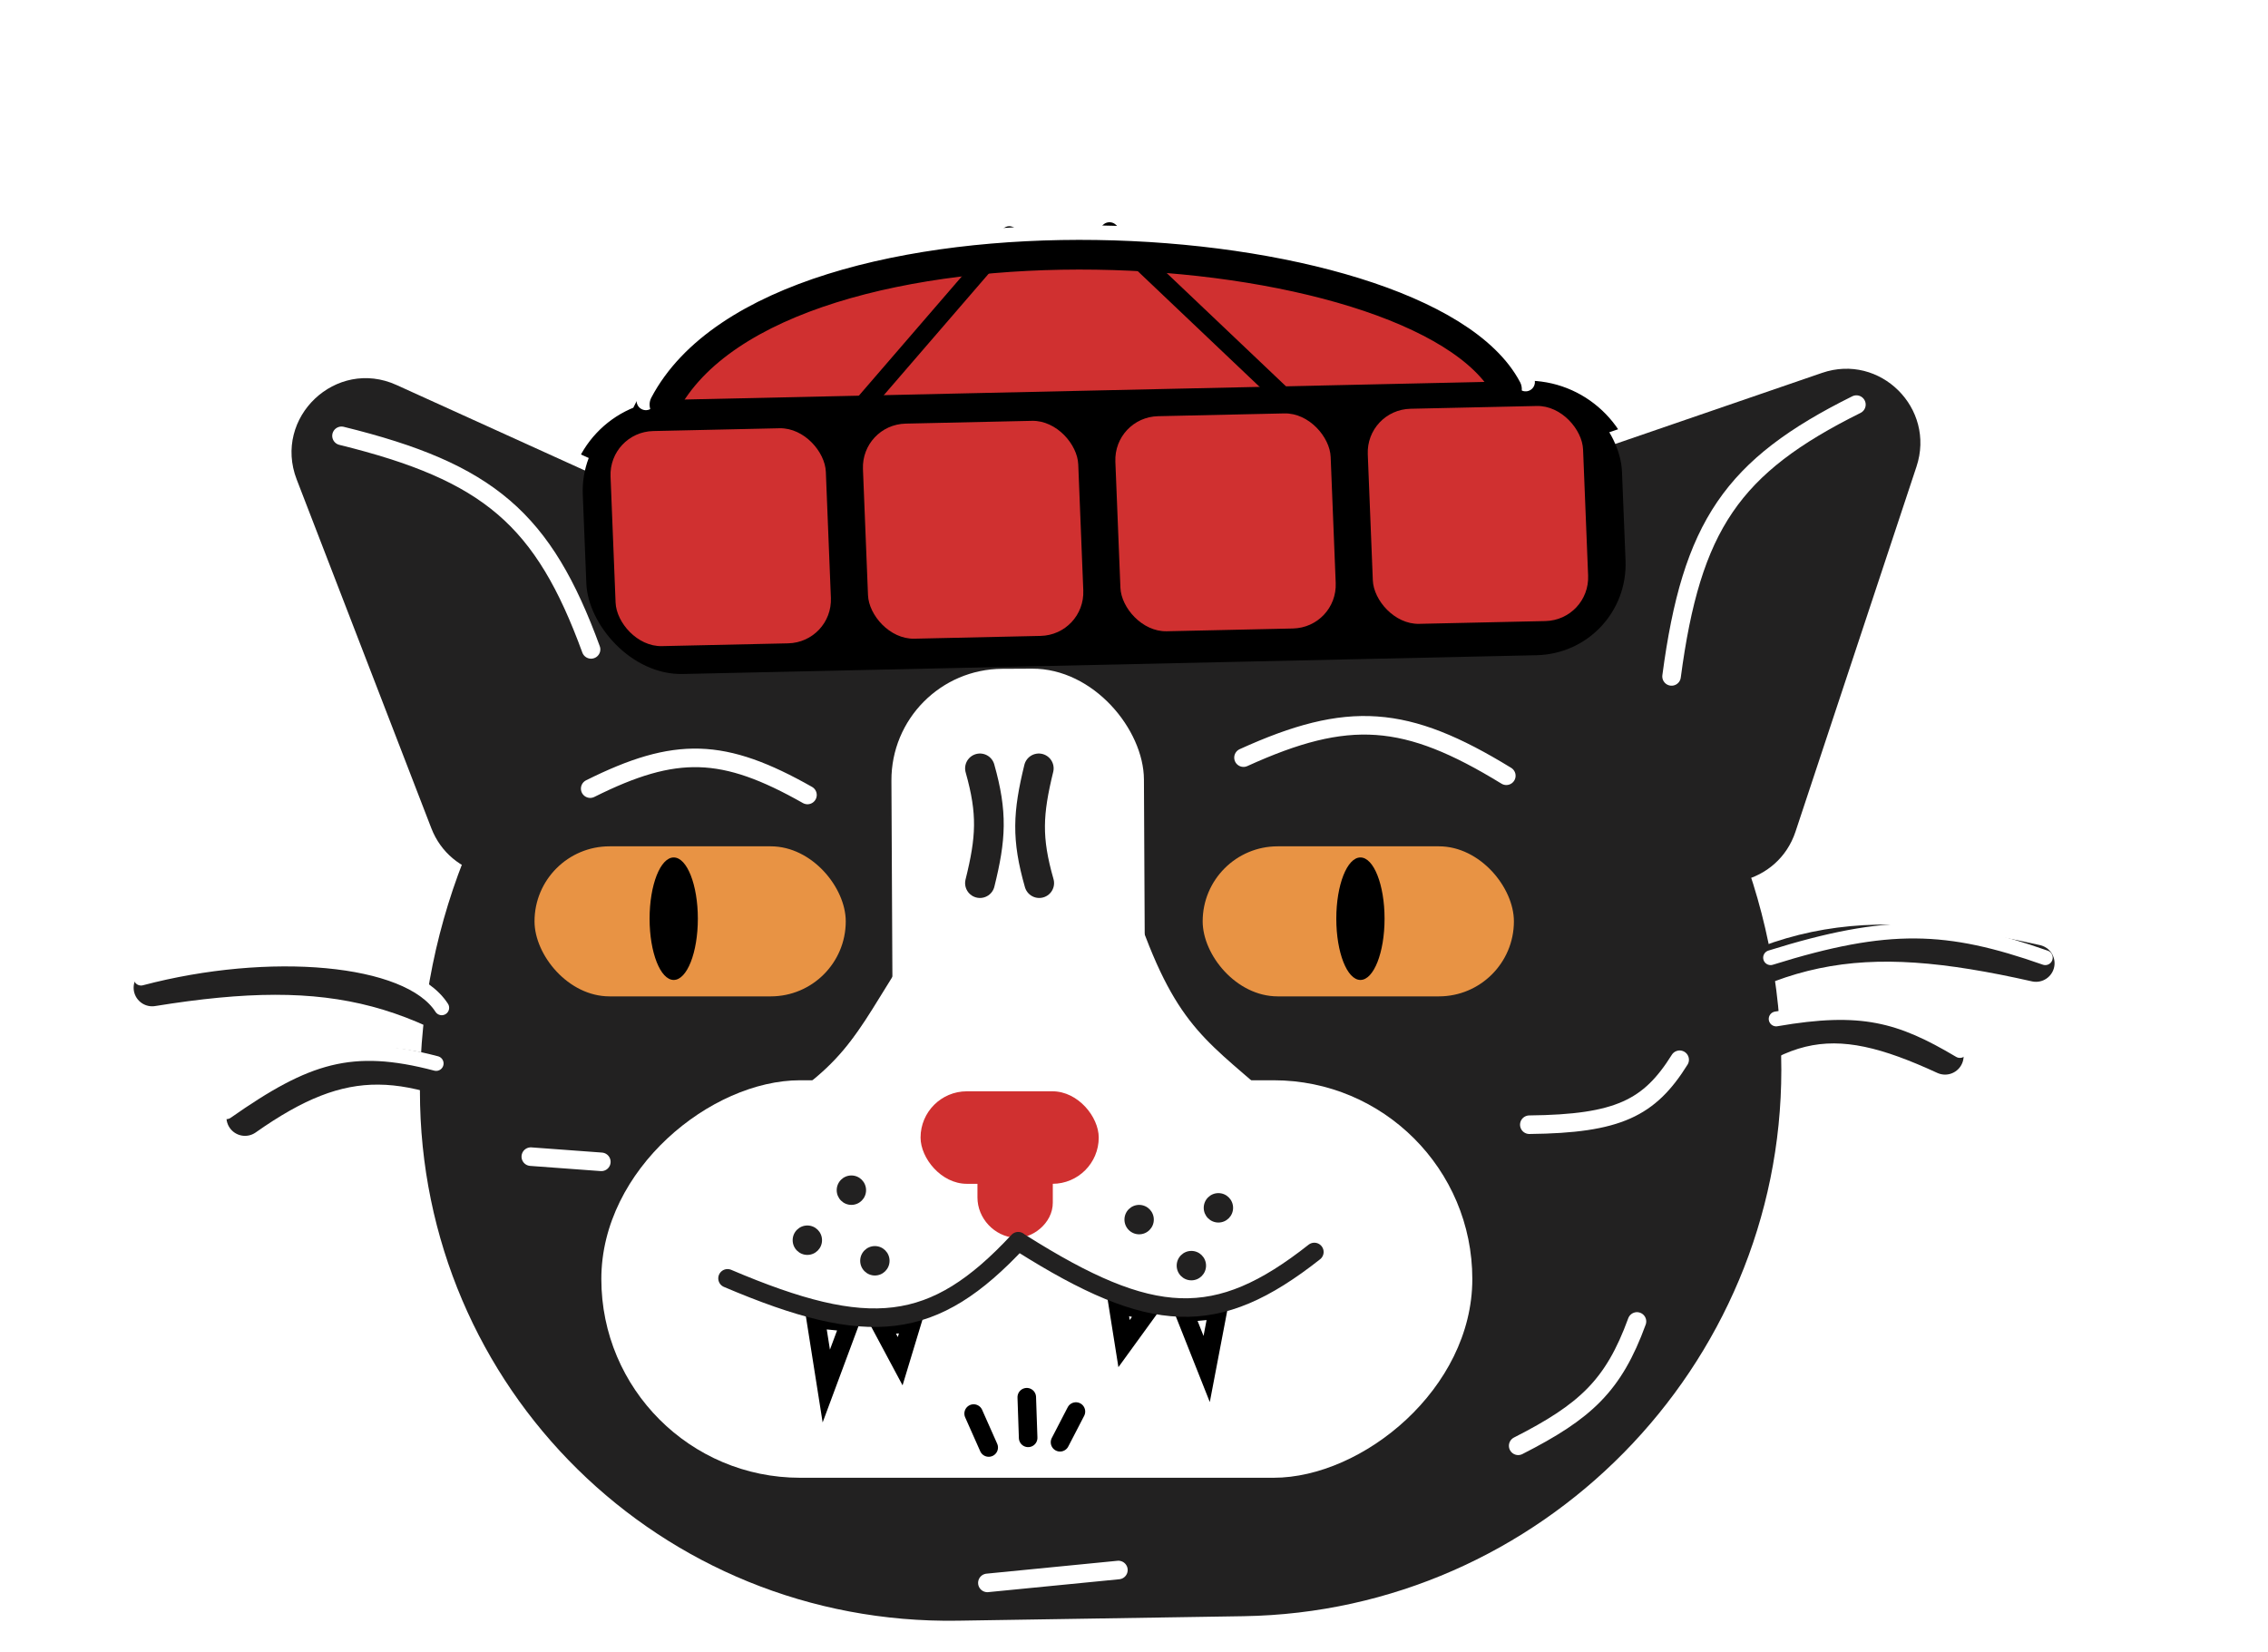 <svg width="611" height="445" viewBox="0 0 611 445" fill="none" xmlns="http://www.w3.org/2000/svg">
<g filter="url(#filter0_d_118_99)">
<path d="M180.88 113.882L413.437 108.151M271.918 63.453L232 109.7M298.897 62.371L348 109M174 108C205.5 43.5 386.363 54.753 411 102.931M179 109C209.671 50.855 382.849 60.949 405.973 104.821M405 114C405 108.232 401.86 102.526 395.776 97.237C389.691 91.949 380.793 87.191 369.636 83.26C358.479 79.33 345.302 76.311 330.926 74.392C316.55 72.474 301.283 71.696 286.078 72.108C270.873 72.519 256.054 74.112 242.547 76.785C229.039 79.459 217.132 83.157 207.568 87.648C198.003 92.14 190.986 97.328 186.953 102.891C182.921 108.454 181.96 114.271 184.131 119.98L294 114H405ZM183.987 181.581L413.891 176.441C427.695 176.132 438.432 164.698 437.873 150.902L436.904 126.98C436.345 113.184 424.702 102.25 410.898 102.559L180.994 107.699C167.19 108.007 156.453 119.441 157.012 133.237L157.981 157.16C158.54 170.956 170.183 181.889 183.987 181.581ZM178.344 174.07L212.336 173.31C218.962 173.162 224.116 167.674 223.847 161.052L222.471 127.08C222.203 120.458 216.614 115.209 209.988 115.358L175.997 116.118C169.371 116.266 164.217 121.754 164.486 128.376L165.862 162.348C166.13 168.97 171.719 174.218 178.344 174.07ZM246.344 172.07L280.336 171.31C286.962 171.162 292.116 165.674 291.847 159.052L290.471 125.08C290.203 118.458 284.614 113.209 277.988 113.358L243.997 114.118C237.371 114.266 232.217 119.754 232.486 126.376L233.862 160.348C234.13 166.97 239.719 172.218 246.344 172.07ZM314.344 170.07L348.336 169.31C354.962 169.162 360.116 163.674 359.847 157.052L358.471 123.08C358.203 116.458 352.614 111.209 345.988 111.358L311.997 112.118C305.371 112.266 300.217 117.754 300.486 124.376L301.862 158.348C302.13 164.97 307.719 170.218 314.344 170.07ZM382.344 168.07L416.336 167.31C422.962 167.162 428.116 161.674 427.847 155.052L426.471 121.08C426.203 114.458 420.614 109.209 413.988 109.358L379.997 110.118C373.371 110.266 368.217 115.754 368.486 122.376L369.862 156.348C370.13 162.97 375.719 168.218 382.344 168.07Z" stroke="black" stroke-width="8" stroke-linecap="round"/>
<path d="M335.011 431.407L334.956 427.907L335.011 431.407ZM310.865 117.842L310.92 121.341L310.865 117.842ZM282.155 118.294L282.1 114.794L282.155 118.294ZM258.008 432.619L258.063 436.118L258.008 432.619ZM385.444 163.245L382.979 165.729L385.444 163.245ZM393.02 130.083L391.883 126.773L393.02 130.083ZM483.705 220.061L487.027 221.162L483.705 220.061ZM450.684 227.976L453.15 225.491L450.684 227.976ZM516.305 121.704L512.983 120.602L516.305 121.704ZM490.86 96.457L491.998 99.767L490.86 96.457ZM446.849 177.766C446.595 179.682 447.943 181.442 449.859 181.696C451.775 181.95 453.535 180.602 453.788 178.686L446.849 177.766ZM501.673 108.135C503.404 107.275 504.111 105.174 503.251 103.443C502.391 101.712 500.29 101.006 498.559 101.865L501.673 108.135ZM148.556 226.446L150.963 228.987L148.556 226.446ZM116.198 219.122L119.463 217.862L116.198 219.122ZM198.376 141.283L199.823 138.096L198.376 141.283ZM203.854 174.068L201.447 171.527L203.854 174.068ZM106.813 99.716L105.367 102.903L106.813 99.716ZM79.933 125.177L76.668 126.438L79.933 125.177ZM92.836 110.013C90.959 109.551 89.063 110.699 88.601 112.576C88.14 114.453 89.287 116.349 91.164 116.81L92.836 110.013ZM155.944 172.15C156.608 173.965 158.618 174.899 160.433 174.235C162.249 173.571 163.182 171.561 162.518 169.746L155.944 172.15ZM547.73 258.915C549.616 259.34 551.489 258.156 551.914 256.27C552.339 254.385 551.156 252.511 549.27 252.086L547.73 258.915ZM433.318 277.764C431.807 278.969 431.558 281.171 432.763 282.682C433.968 284.194 436.17 284.442 437.682 283.237L433.318 277.764ZM443.85 300.214C442.587 301.677 442.75 303.888 444.214 305.15C445.677 306.413 447.887 306.25 449.15 304.787L443.85 300.214ZM522.536 283.679C524.292 284.488 526.37 283.72 527.179 281.964C527.988 280.209 527.22 278.13 525.464 277.321L522.536 283.679ZM141.859 300.091C143.566 300.998 145.685 300.348 146.591 298.641C147.498 296.934 146.849 294.815 145.141 293.908L141.859 300.091ZM63.985 294.138C62.404 295.251 62.025 297.434 63.138 299.015C64.251 300.595 66.434 300.974 68.015 299.862L63.985 294.138ZM151.805 294.726C153.311 295.938 155.514 295.7 156.726 294.195C157.938 292.689 157.7 290.486 156.195 289.274L151.805 294.726ZM40.441 258.643C38.533 258.951 37.236 260.749 37.545 262.657C37.854 264.565 39.651 265.862 41.559 265.553L40.441 258.643ZM282.21 121.793L310.92 121.341L310.809 114.342L282.1 114.794L282.21 121.793ZM334.956 427.907L257.953 429.119L258.063 436.118L335.066 434.906L334.956 427.907ZM476.391 284.229C476.391 362.342 413.06 426.678 334.956 427.907L335.066 434.906C416.992 433.617 483.391 366.165 483.391 284.229H476.391ZM310.92 121.341C402.316 119.903 476.391 192.821 476.391 284.229H483.391C483.391 188.912 406.114 112.842 310.809 114.342L310.92 121.341ZM116.628 290.001C116.628 198.551 190.77 123.232 282.21 121.793L282.1 114.794C186.838 116.293 109.628 194.727 109.628 290.001H116.628ZM109.628 290.001C109.628 371.981 176.094 437.409 258.063 436.118L257.953 429.119C179.892 430.348 116.628 368.072 116.628 290.001H109.628ZM512.983 120.602L480.383 218.96L487.027 221.162L519.627 122.805L512.983 120.602ZM453.15 225.491L387.91 160.76L382.979 165.729L448.219 230.461L453.15 225.491ZM394.158 133.393L491.998 99.767L489.722 93.147L391.883 126.773L394.158 133.393ZM387.91 160.76C379.216 152.135 382.598 137.366 394.158 133.393L391.883 126.773C375.406 132.436 370.612 153.458 382.979 165.729L387.91 160.76ZM480.383 218.96C476.528 230.591 461.832 234.106 453.15 225.491L448.219 230.461C460.598 242.743 481.541 237.715 487.027 221.162L480.383 218.96ZM519.627 122.805C525.745 104.348 508.117 86.825 489.722 93.147L491.998 99.767C504.883 95.338 517.288 107.613 512.983 120.602L519.627 122.805ZM453.788 178.686C456.456 158.556 460.453 145.049 467.59 134.573C474.7 124.135 485.193 116.321 501.673 108.135L498.559 101.865C481.599 110.29 469.886 118.769 461.805 130.632C453.749 142.457 449.567 157.258 446.849 177.766L453.788 178.686ZM105.367 102.903L196.93 144.47L199.823 138.096L108.26 96.529L105.367 102.903ZM201.447 171.527L146.149 223.905L150.963 228.987L206.261 176.609L201.447 171.527ZM119.463 217.862L83.198 123.917L76.668 126.438L112.933 220.382L119.463 217.862ZM146.149 223.905C137.64 231.964 123.691 228.813 119.463 217.862L112.933 220.382C118.951 235.972 138.832 240.477 150.963 228.987L146.149 223.905ZM196.93 144.47C207.597 149.312 209.966 163.458 201.447 171.527L206.261 176.609C218.381 165.128 215.024 144.997 199.823 138.096L196.93 144.47ZM108.26 96.529C89.094 87.828 69.094 106.818 76.668 126.438L83.198 123.917C77.865 110.103 91.946 96.811 105.367 102.903L108.26 96.529ZM91.164 116.81C110.844 121.649 123.807 127.093 133.422 135.335C143.003 143.548 149.615 154.846 155.944 172.15L162.518 169.746C156.006 151.941 148.869 139.356 137.978 130.02C127.12 120.713 112.888 114.943 92.836 110.013L91.164 116.81ZM549.27 252.086C525.151 246.648 506.335 244.787 488.35 248.547C470.339 252.313 453.561 261.628 433.318 277.764L437.682 283.237C457.509 267.432 473.284 258.848 489.782 255.399C506.305 251.945 523.955 253.554 547.73 258.915L549.27 252.086ZM449.15 304.787C464.147 287.405 475.335 279.138 486.031 276.539C496.63 273.963 507.521 276.764 522.536 283.679L525.464 277.321C510.158 270.272 497.399 266.572 484.378 269.737C471.455 272.877 459.054 282.593 443.85 300.214L449.15 304.787ZM145.141 293.908C128.048 284.833 114.703 279.795 102.02 279.7C89.189 279.603 77.593 284.557 63.985 294.138L68.015 299.862C81.045 290.688 91.204 286.619 101.967 286.7C112.876 286.782 124.962 291.121 141.859 300.091L145.141 293.908ZM156.195 289.274C136.634 273.527 120.315 263.709 102.421 258.954C84.526 254.199 65.414 254.603 40.441 258.643L41.559 265.553C66.097 261.583 84.092 261.326 100.623 265.719C117.155 270.112 132.58 279.25 151.805 294.726L156.195 289.274Z" fill="white"/>
<path d="M258.008 432.619C177.993 433.879 113.128 370.026 113.128 290.002C113.128 196.639 188.804 119.763 282.155 118.294L310.865 117.842C404.215 116.373 479.891 190.867 479.891 284.229C479.891 364.254 415.026 430.148 335.011 431.407L258.008 432.619Z" fill="#222121"/>
<path d="M490.86 96.457C506.5 91.082 521.516 105.981 516.305 121.703L483.705 220.061C479.034 234.153 461.215 238.424 450.684 227.976L385.444 163.245C374.914 152.796 379.002 134.901 393.02 130.083L490.86 96.457Z" fill="#222121"/>
<path d="M450.319 178.227C455.705 137.588 466.676 121.611 500.116 105.001" stroke="white" stroke-width="5" stroke-linecap="round"/>
<path d="M79.933 125.178C73.48 108.461 90.52 92.32 106.813 99.716L198.376 141.283C211.31 147.155 214.174 164.293 203.854 174.068L148.556 226.446C138.236 236.221 121.321 232.393 116.198 219.122L79.933 125.178Z" fill="#222121"/>
<path d="M92 113.412C131.732 123.181 146.39 135.84 159.231 170.948" stroke="white" stroke-width="5" stroke-linecap="round"/>
<path d="M159 208.457C182.096 196.933 194.912 197.366 217.533 210.167" stroke="white" stroke-width="5" stroke-linecap="round"/>
<rect x="144" y="224" width="83.847" height="40.426" rx="20.213" fill="#E89344"/>
<ellipse cx="181.5" cy="243.5" rx="6.5" ry="16.5" fill="black"/>
<path d="M335 200.106C363.251 187.263 378.752 188.402 405.802 204.989" stroke="white" stroke-width="5" stroke-linecap="round"/>
<rect x="324" y="224" width="83.847" height="40.426" rx="20.213" fill="#E89344"/>
<ellipse cx="366.5" cy="243.5" rx="6.5" ry="16.5" fill="black"/>
<path d="M548.5 255.501C500.606 244.701 475.57 248.56 435.5 280.501" stroke="#222121" stroke-width="10" stroke-linecap="round"/>
<path d="M446.5 302.501C476.701 267.498 493.679 266.537 524 280.501" stroke="#222121" stroke-width="10" stroke-linecap="round"/>
<g filter="url(#filter1_d_118_99)">
<path d="M477 250C508.704 240.092 524.713 240.767 551 250" stroke="white" stroke-width="4" stroke-linecap="round"/>
</g>
<path d="M478.5 270.5C501.487 266.515 511.897 269.43 528 279" stroke="white" stroke-width="4" stroke-linecap="round"/>
<path d="M143.5 297C109.51 278.954 92.639 278.245 66 297" stroke="#222121" stroke-width="10" stroke-linecap="round"/>
<path d="M154 292C115.214 260.777 90.511 254.088 41 262.098" stroke="#222121" stroke-width="10" stroke-linecap="round"/>
<path d="M61 295.5C82.51 280.411 94.656 276.49 117.5 282.5" stroke="white" stroke-width="4" stroke-linecap="round"/>
<path d="M38 259.5C72.343 250.425 110 253.5 119 267.5" stroke="white" stroke-width="4" stroke-linecap="round"/>
<rect width="68.027" height="138.715" rx="30" transform="matrix(1 -0.005 0.005 1 240 176.329)" fill="white"/>
<rect width="107.088" height="234.645" rx="53.544" transform="matrix(0 -1 1 -0 162 394.113)" fill="white"/>
<path d="M272.5 218L345.679 317H199.321L272.5 218Z" fill="white"/>
<path d="M303.892 250C314.971 279.094 324.967 281.967 345.395 301.132" stroke="white" stroke-width="10" stroke-linecap="round"/>
<path d="M207 301C234 285.5 235.272 275.178 251 252" stroke="white" stroke-width="10" stroke-linecap="round"/>
<path d="M279.966 233.913C276.515 221.854 276.9 215.083 279.85 203M279.966 233.913C276.515 221.854 276.9 215.083 279.85 203" stroke="#222121" stroke-width="8" stroke-linecap="round"/>
<path d="M264 203C267.406 215.072 266.996 221.842 264 233.914M264 203C267.406 215.072 266.996 221.842 264 233.914" stroke="#222121" stroke-width="8" stroke-linecap="round"/>
<line x1="2.5" y1="-2.5" x2="12.503" y2="-2.5" transform="matrix(0.406 0.914 -0.913 0.407 259 375.549)" stroke="black" stroke-width="5" stroke-linecap="round"/>
<line x1="2.5" y1="-2.5" x2="13.462" y2="-2.5" transform="matrix(0.034 0.999 -0.999 0.035 274.029 370)" stroke="black" stroke-width="5" stroke-linecap="round"/>
<line x1="2.5" y1="-2.5" x2="11.816" y2="-2.5" transform="matrix(-0.46 0.888 -0.887 -0.461 288.789 372.902)" stroke="black" stroke-width="5" stroke-linecap="round"/>
<rect x="248" y="290" width="48" height="24.922" rx="12.461" fill="#D03030"/>
<rect width="36.028" height="20.341" rx="10.17" transform="matrix(0 -1 0.998 0.069 263.326 328.768)" fill="#D03030"/>
<path d="M228.978 352.265L222.603 369.4L219.749 351.338L228.978 352.265Z" fill="white" stroke="black" stroke-width="5"/>
<path d="M245.646 352.362L242.511 362.712L237.413 353.179L245.646 352.362Z" fill="white" stroke="black" stroke-width="5"/>
<path d="M309.168 349.216L302.82 357.964L301.122 347.283L309.168 349.216ZM309.607 348.611L309.607 348.612L309.607 348.611Z" fill="white" stroke="black" stroke-width="5"/>
<path d="M328.132 348.822L325.078 364.812L319.078 349.682L328.132 348.822Z" fill="white" stroke="black" stroke-width="5"/>
<path d="M354.084 333.288C327.721 354.079 310.35 353.146 275.165 330.959" stroke="#222121" stroke-width="5" stroke-linecap="round"/>
<path d="M274.31 330.384C251.521 354.87 234.218 356.66 196 340.392" stroke="#222121" stroke-width="5" stroke-linecap="round"/>
<ellipse cx="306.883" cy="324.563" rx="3.955" ry="3.963" fill="#222121"/>
<ellipse cx="229.364" cy="316.636" rx="3.955" ry="3.963" fill="#222121"/>
<ellipse cx="235.692" cy="335.66" rx="3.955" ry="3.963" fill="#222121"/>
<ellipse cx="217.499" cy="330.112" rx="3.955" ry="3.963" fill="#222121"/>
<ellipse cx="328.24" cy="321.392" rx="3.955" ry="3.963" fill="#222121"/>
<ellipse cx="320.955" cy="336.963" rx="3.955" ry="3.963" fill="#222121"/>
<path d="M143 307.601L162 309" stroke="white" stroke-width="5" stroke-linecap="round"/>
<path d="M266 422.436L301.298 418.966" stroke="white" stroke-width="5" stroke-linecap="round"/>
<path d="M412 299C435.986 298.746 444.359 294.518 452.5 281.5" stroke="white" stroke-width="5" stroke-linecap="round"/>
<path d="M409 385.5C427.169 376.259 434.694 369.276 441 352" stroke="white" stroke-width="5" stroke-linecap="round"/>
</g>
<path d="M405 114C405 108.232 401.86 102.526 395.776 97.237C389.692 91.948 380.793 87.19 369.636 83.26C358.479 79.33 345.302 76.311 330.926 74.392C316.55 72.473 301.283 71.695 286.078 72.107C270.873 72.519 256.054 74.111 242.547 76.785C229.04 79.459 217.132 83.156 207.568 87.648C198.003 92.139 190.986 97.328 186.954 102.891C182.921 108.453 181.96 114.27 184.131 119.98L294 114H405Z" fill="#D03030"/>
<line y1="-4" x2="232.628" y2="-4" transform="matrix(1 -0.025 0.03 1 181 117.88)" stroke="black" stroke-width="8"/>
<path d="M271.918 63.453L232 109.7" stroke="black" stroke-width="5" stroke-linecap="round"/>
<path d="M298.897 62.371L348 109" stroke="black" stroke-width="5" stroke-linecap="round"/>
<rect width="279.962" height="73.943" rx="25" transform="matrix(1 -0.022 0.04 0.999 156 108.258)" fill="black"/>
<rect width="58" height="58" rx="12" transform="matrix(1 -0.022 0.04 0.999 164 116.386)" fill="#D03030"/>
<rect width="58" height="58" rx="12" transform="matrix(1 -0.022 0.04 0.999 232 114.386)" fill="#D03030"/>
<rect width="58" height="58" rx="12" transform="matrix(1 -0.022 0.04 0.999 300 112.386)" fill="#D03030"/>
<rect width="58" height="58" rx="12" transform="matrix(1 -0.022 0.04 0.999 368 110.386)" fill="#D03030"/>
<path d="M174 108C205.5 43.5 386.363 54.753 411 102.931" stroke="white" stroke-width="5" stroke-linecap="round"/>
<path d="M179 109C209.671 50.855 382.849 60.949 405.973 104.821" stroke="black" stroke-width="8" stroke-linecap="round"/>
<defs>
<filter id="filter0_d_118_99" x="31.999" y="58.371" width="525.502" height="385.766" filterUnits="userSpaceOnUse" color-interpolation-filters="sRGB">
<feFlood flood-opacity="0" result="BackgroundImageFix"/>
<feColorMatrix in="SourceAlpha" type="matrix" values="0 0 0 0 0 0 0 0 0 0 0 0 0 0 0 0 0 0 127 0" result="hardAlpha"/>
<feOffset dy="4"/>
<feGaussianBlur stdDeviation="2"/>
<feComposite in2="hardAlpha" operator="out"/>
<feColorMatrix type="matrix" values="0 0 0 0 0 0 0 0 0 0 0 0 0 0 0 0 0 0 0.25 0"/>
<feBlend mode="normal" in2="BackgroundImageFix" result="effect1_dropShadow_118_99"/>
<feBlend mode="normal" in="SourceGraphic" in2="effect1_dropShadow_118_99" result="shape"/>
</filter>
<filter id="filter1_d_118_99" x="470.999" y="240.82" width="86.001" height="19.181" filterUnits="userSpaceOnUse" color-interpolation-filters="sRGB">
<feFlood flood-opacity="0" result="BackgroundImageFix"/>
<feColorMatrix in="SourceAlpha" type="matrix" values="0 0 0 0 0 0 0 0 0 0 0 0 0 0 0 0 0 0 127 0" result="hardAlpha"/>
<feOffset dy="4"/>
<feGaussianBlur stdDeviation="2"/>
<feComposite in2="hardAlpha" operator="out"/>
<feColorMatrix type="matrix" values="0 0 0 0 0 0 0 0 0 0 0 0 0 0 0 0 0 0 0.25 0"/>
<feBlend mode="normal" in2="BackgroundImageFix" result="effect1_dropShadow_118_99"/>
<feBlend mode="normal" in="SourceGraphic" in2="effect1_dropShadow_118_99" result="shape"/>
</filter>
</defs>
</svg>
